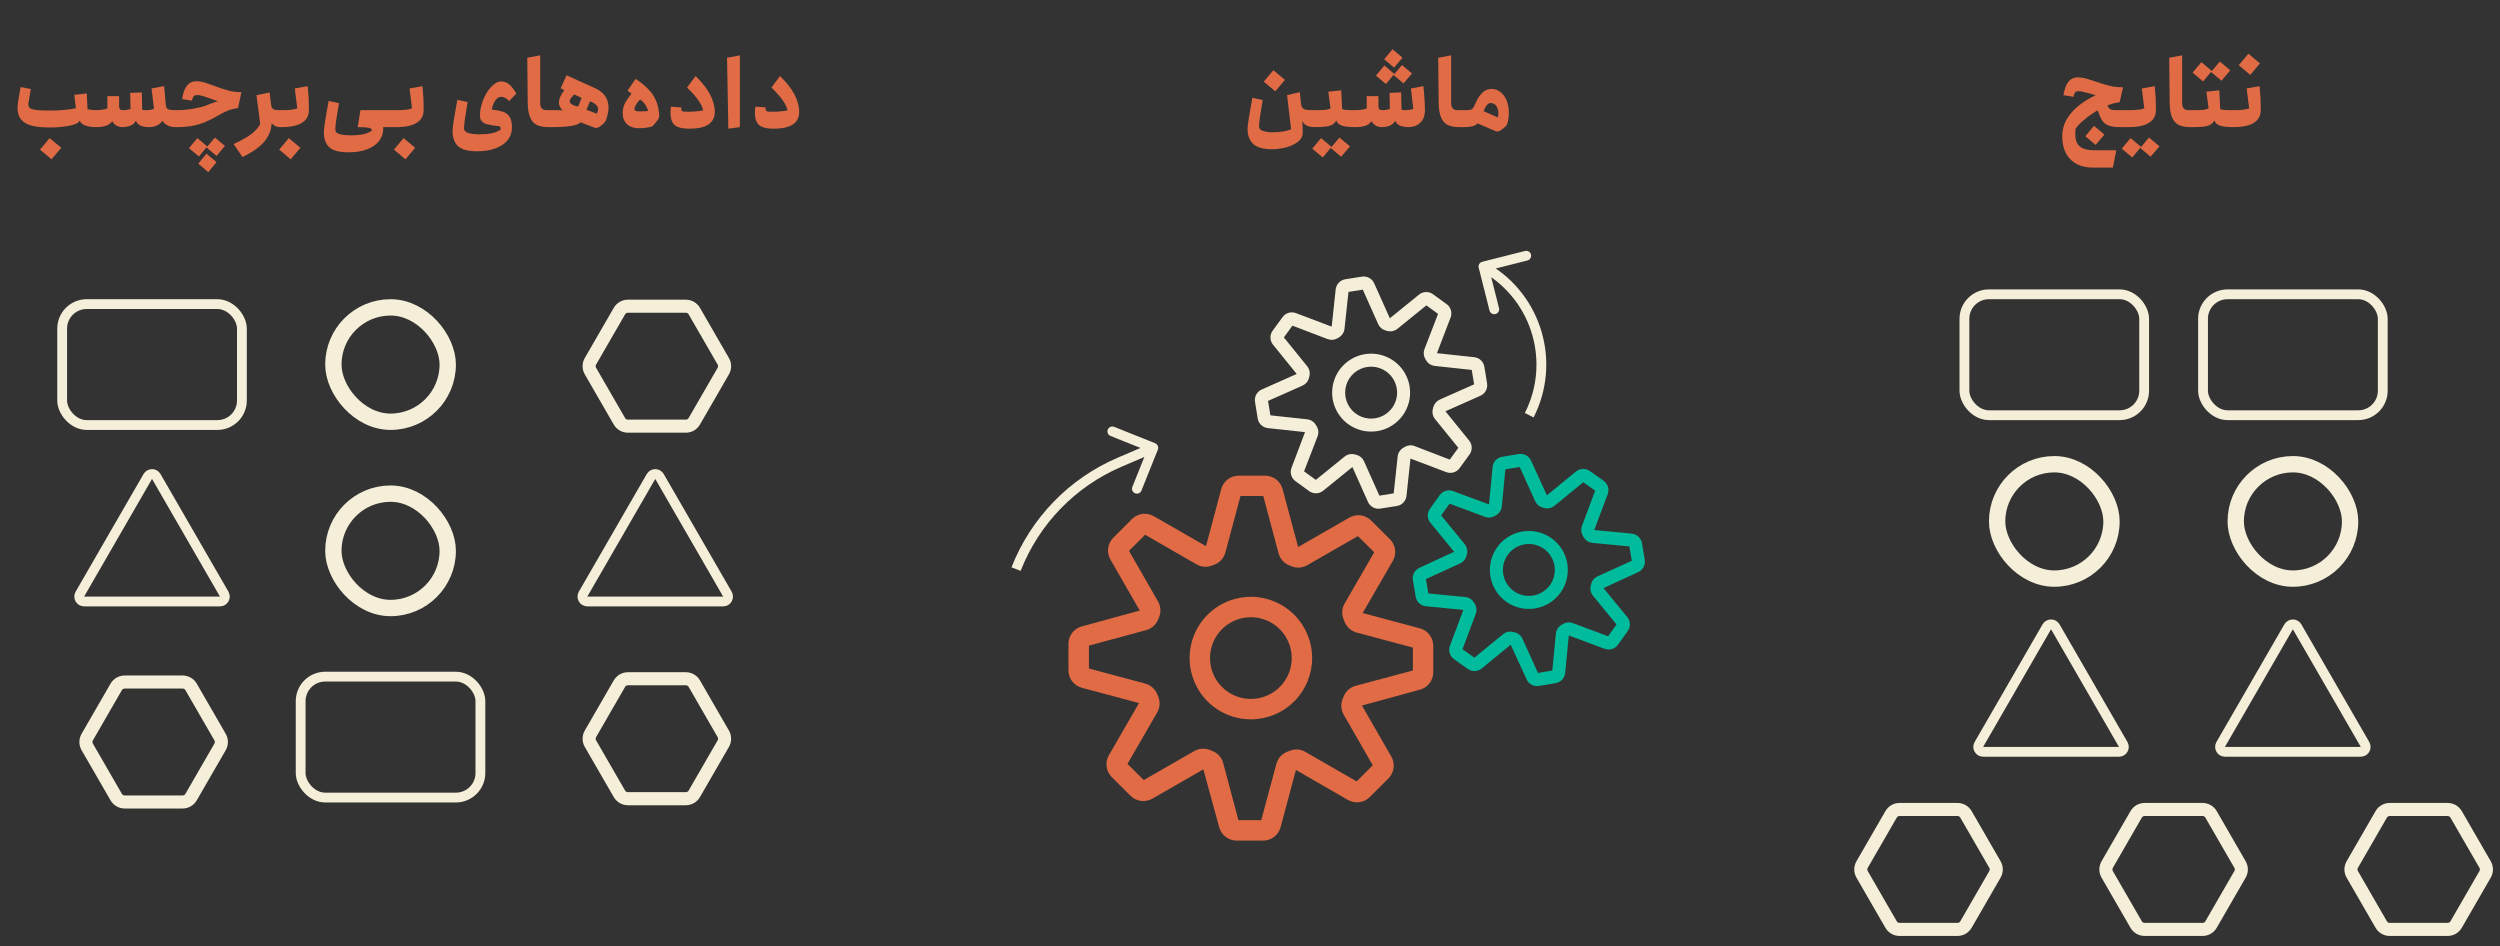 <svg width="531" height="201" viewBox="0 0 531 201" fill="none" xmlns="http://www.w3.org/2000/svg">
<rect x="0" y="0" width="531" height="201" fill="#333333" stroke="none"/>
<path d="M452.283 23.65C452.322 23.826 452.342 24.022 452.342 24.257V26.138C452.342 26.373 452.322 26.589 452.283 26.745C452.244 26.922 452.185 27 452.146 27H450.304C449.227 27 448.404 26.883 447.836 26.647C447.248 26.412 446.817 26.06 446.504 25.59C446.191 25.119 445.877 24.414 445.544 23.454L445.603 23.395C444.584 23.983 443.624 24.649 442.762 25.374C441.881 26.099 441.234 26.765 440.843 27.353C440.803 27.744 440.784 28.117 440.784 28.469C440.784 29.684 441.097 30.546 441.744 31.094C442.39 31.643 443.409 31.917 444.819 31.917H449.501L448.776 35.6H444.623C442.508 35.6 440.882 35.012 439.746 33.837C438.59 32.661 438.022 31.016 438.022 28.92C438.022 27.294 438.531 25.785 439.589 24.414C440.627 23.043 442.116 21.828 444.055 20.77C444.565 20.496 444.917 20.32 445.133 20.241C444.682 20.085 444.271 19.967 443.918 19.869C442.664 19.536 441.861 19.36 441.528 19.36C441.117 19.36 440.843 19.477 440.705 19.693C440.568 19.909 440.47 20.202 440.412 20.555L438.276 20.222C438.668 17.695 439.667 16.422 441.313 16.422C441.783 16.422 442.273 16.5 442.821 16.617C443.35 16.755 443.997 16.95 444.741 17.205C446.034 17.656 447.111 17.989 448.012 18.204C448.914 18.439 449.873 18.537 450.931 18.537L450.207 21.73C449.384 21.809 448.502 22.024 447.581 22.416C447.797 22.808 448.012 23.062 448.248 23.2C448.463 23.337 448.855 23.395 449.403 23.395H452.146C452.185 23.395 452.244 23.493 452.283 23.65ZM444.761 26.726L446.974 28.587L445.113 30.781L442.919 28.939L444.761 26.726ZM451.982 26.745C451.943 26.589 451.923 26.373 451.923 26.138V24.257C451.923 24.022 451.943 23.826 451.982 23.65C452.021 23.493 452.061 23.395 452.139 23.395C453.04 23.395 453.745 23.376 454.255 23.297C454.744 23.239 455.136 23.141 455.45 23.004L454.921 18.792L457.663 18.302C457.742 19.242 457.82 20.065 457.859 20.731C457.898 21.417 457.918 22.298 457.918 23.356C457.918 24.532 457.467 25.413 456.566 26.001C455.626 26.667 454.137 27 452.139 27C452.08 27 452.021 26.922 451.982 26.745ZM458.682 31.075L456.782 33.288L454.588 31.427L456.449 29.214L458.682 31.075ZM454.764 31.192L452.883 33.445L450.67 31.584L452.531 29.331L454.764 31.192ZM466.049 23.65C466.089 23.826 466.108 24.022 466.108 24.257V26.138C466.108 26.373 466.089 26.589 466.049 26.745C466.01 26.922 465.952 27 465.912 27H465.266C464.247 27 463.444 26.863 462.817 26.569C462.19 26.275 461.701 25.746 461.368 25.002C461.034 24.257 460.858 23.2 460.839 21.867L460.741 12.268L463.483 11.759V21.848C463.483 22.886 463.914 23.395 464.796 23.395H465.912C465.952 23.395 466.01 23.493 466.049 23.65ZM469.615 15.285L471.496 13.072L473.71 14.933L471.849 17.146L469.615 15.285ZM467.931 17.303L465.697 15.422L467.578 13.209L469.792 15.07L467.931 17.303ZM474.552 23.65C474.591 23.826 474.611 24.022 474.611 24.257V26.138C474.611 26.373 474.591 26.589 474.552 26.745C474.513 26.922 474.454 27 474.415 27C473.083 27 472.123 26.902 471.535 26.687C470.928 26.491 470.517 26.119 470.321 25.59C470.125 25.962 469.851 26.256 469.537 26.451C469.204 26.647 468.753 26.804 468.185 26.883C467.617 26.961 466.853 27 465.913 27C465.854 27 465.795 26.922 465.756 26.745C465.717 26.589 465.697 26.373 465.697 26.138V24.257C465.697 24.022 465.717 23.826 465.756 23.65C465.795 23.493 465.835 23.395 465.913 23.395C466.775 23.395 467.441 23.376 467.911 23.337C468.381 23.297 468.793 23.18 469.106 23.004L468.636 19.477L471.379 19.184L471.574 23.18C471.77 23.278 472.084 23.337 472.476 23.356C472.867 23.395 473.514 23.395 474.415 23.395C474.454 23.395 474.513 23.493 474.552 23.65ZM477.972 15.912L475.504 13.855L477.561 11.406L480.01 13.463L477.972 15.912ZM480.127 20.731C480.166 21.417 480.186 22.298 480.186 23.356C480.186 24.532 479.735 25.413 478.834 26.001C477.894 26.667 476.405 27 474.407 27C474.348 27 474.289 26.922 474.25 26.745C474.211 26.589 474.191 26.373 474.191 26.138V24.257C474.191 24.022 474.211 23.826 474.25 23.65C474.289 23.493 474.329 23.395 474.407 23.395C475.308 23.395 476.013 23.376 476.523 23.297C477.012 23.239 477.404 23.141 477.718 23.004L477.189 18.792L479.931 18.302C480.01 19.242 480.088 20.065 480.127 20.731Z" fill="#E06B45"/>
<rect x="467.924" y="62.509" width="38.175" height="25.681" rx="5.206" stroke="#F5EFD9" stroke-width="2.082"/>
<rect x="417.244" y="62.509" width="38.175" height="25.681" rx="5.206" stroke="#F5EFD9" stroke-width="2.082"/>
<rect x="424.188" y="98.602" width="24.293" height="24.293" rx="12.147" stroke="#F5EFD9" stroke-width="3.47"/>
<rect x="474.868" y="98.602" width="24.293" height="24.293" rx="12.147" stroke="#F5EFD9" stroke-width="3.47"/>
<path d="M434.741 133.134C435.142 132.44 436.144 132.44 436.545 133.134L450.971 158.122C451.372 158.816 450.871 159.683 450.07 159.683H421.217C420.415 159.683 419.914 158.816 420.315 158.122L434.741 133.134Z" stroke="#F5EFD9" stroke-width="2.082"/>
<path d="M486.101 133.134C486.502 132.44 487.503 132.44 487.904 133.134L502.331 158.122C502.731 158.816 502.23 159.683 501.429 159.683H472.576C471.775 159.683 471.274 158.816 471.674 158.122L486.101 133.134Z" stroke="#F5EFD9" stroke-width="2.082"/>
<path d="M423.726 183.629C424.098 184.274 424.098 185.067 423.726 185.712L417.574 196.367C417.202 197.011 416.514 197.408 415.77 197.408L403.467 197.408C402.723 197.408 402.035 197.011 401.663 196.367L395.511 185.712C395.139 185.067 395.139 184.274 395.511 183.629L401.663 172.974C402.035 172.33 402.723 171.933 403.467 171.933L415.77 171.933C416.514 171.933 417.202 172.33 417.574 172.974L423.726 183.629Z" stroke="#F5EFD9" stroke-width="2.776"/>
<path d="M475.78 183.629C476.152 184.274 476.152 185.067 475.78 185.712L469.628 196.367C469.256 197.011 468.569 197.408 467.825 197.408L455.521 197.408C454.777 197.408 454.09 197.011 453.718 196.367L447.566 185.712C447.194 185.067 447.194 184.274 447.566 183.629L453.718 172.974C454.09 172.33 454.777 171.933 455.521 171.933L467.825 171.933C468.569 171.933 469.256 172.33 469.628 172.974L475.78 183.629Z" stroke="#F5EFD9" stroke-width="2.776"/>
<path d="M527.835 183.629C528.207 184.274 528.207 185.067 527.835 185.712L521.683 196.367C521.311 197.011 520.624 197.408 519.88 197.408L507.576 197.408C506.832 197.408 506.145 197.011 505.773 196.367L499.621 185.712C499.249 185.067 499.249 184.274 499.621 183.629L505.773 172.974C506.145 172.33 506.832 171.933 507.576 171.933L519.88 171.933C520.624 171.933 521.311 172.33 521.683 172.974L527.835 183.629Z" stroke="#F5EFD9" stroke-width="2.776"/>
<path d="M20.55 23.65C20.589 23.826 20.608 24.022 20.608 24.257V26.138C20.608 26.373 20.589 26.589 20.55 26.745C20.51 26.922 20.452 27 20.412 27C19.492 27 18.728 26.883 18.101 26.647C17.474 26.412 17.082 26.06 16.925 25.609C16.808 25.844 16.632 26.02 16.416 26.158C16.201 26.295 15.887 26.412 15.476 26.53C14.927 26.687 14.222 26.824 13.36 26.922C12.498 27.039 11.617 27.078 10.716 27.078C9.207 27.078 7.953 26.98 6.935 26.745C5.916 26.51 5.132 26.099 4.564 25.472C3.996 24.845 3.722 23.983 3.722 22.847C3.722 22.514 3.761 22.063 3.859 21.515L4.368 18.478L6.543 18.909L6.092 21.632C6.034 21.828 6.014 22.005 6.014 22.122C6.014 22.514 6.131 22.788 6.406 22.984C6.68 23.18 7.131 23.297 7.797 23.376C8.443 23.454 9.423 23.474 10.716 23.474C12.851 23.474 14.653 23.317 16.122 22.984L15.77 20.144L18.434 19.85L18.591 23.16C19.1 23.317 19.707 23.395 20.412 23.395C20.452 23.395 20.51 23.493 20.55 23.65ZM10.539 29.331L13.008 31.388L10.951 33.837L8.502 31.78L10.539 29.331ZM37.524 23.65C37.563 23.826 37.583 24.022 37.583 24.257V26.138C37.583 26.373 37.563 26.589 37.524 26.745C37.484 26.922 37.426 27 37.387 27H37.151C36.623 27 36.113 26.883 35.623 26.647C35.134 26.412 34.761 26.079 34.526 25.648C34.213 26.099 33.802 26.432 33.312 26.667C32.803 26.902 32.274 27 31.706 27C31 27 30.393 26.902 29.923 26.706C29.433 26.51 29.081 26.158 28.865 25.648C28.591 26.158 28.179 26.51 27.67 26.706C27.161 26.902 26.632 27 26.103 27C25.045 27 24.281 26.589 23.85 25.727C23.497 26.216 23.047 26.549 22.479 26.726C21.911 26.922 21.225 27 20.422 27C20.363 27 20.304 26.922 20.265 26.745C20.226 26.589 20.206 26.373 20.206 26.138V24.257C20.206 24.022 20.226 23.826 20.265 23.65C20.304 23.493 20.343 23.395 20.422 23.395C21.303 23.395 22.107 23.278 22.812 23.043V20.418H25.3V22.416C25.3 22.729 25.319 22.945 25.398 23.082C25.476 23.219 25.574 23.297 25.711 23.337C25.829 23.376 26.044 23.395 26.318 23.395C26.749 23.395 27.219 23.317 27.729 23.141L27.65 19.732L30.119 19.615L30.197 23.297C30.354 23.376 30.648 23.395 31.059 23.395C31.686 23.395 32.234 23.297 32.705 23.102L32.195 18.792L34.859 18.282L35.212 22.22C35.232 22.534 35.29 22.749 35.388 22.906C35.467 23.062 35.643 23.2 35.917 23.278C36.192 23.356 36.583 23.395 37.132 23.395H37.387C37.426 23.395 37.484 23.493 37.524 23.65ZM48.616 19.262C49.458 19.477 50.34 19.576 51.28 19.576L50.555 22.965C49.732 23.062 48.988 23.239 48.361 23.513C47.715 23.787 46.95 24.16 46.069 24.669C45.951 24.747 45.716 24.884 45.364 25.08C44.992 25.276 44.639 25.452 44.286 25.609C43.385 26.04 42.406 26.393 41.348 26.628C40.29 26.883 39.036 27 37.626 27H37.391C37.332 27 37.273 26.922 37.234 26.745C37.195 26.589 37.175 26.373 37.175 26.138V24.257C37.175 24.022 37.195 23.826 37.234 23.65C37.273 23.493 37.312 23.395 37.391 23.395H37.626C39.193 23.395 40.799 23.2 42.484 22.788C43.091 22.671 43.875 22.396 44.854 21.985C45.462 21.75 45.834 21.613 45.971 21.574L46.343 21.495C46.049 21.436 45.501 21.241 44.678 20.927C43.307 20.437 42.386 20.183 41.916 20.183C41.505 20.183 41.23 20.3 41.093 20.516C40.936 20.751 40.839 21.025 40.78 21.378L38.684 21.045C39.036 18.518 40.055 17.244 41.7 17.244C42.229 17.244 42.778 17.342 43.326 17.499C43.875 17.656 44.678 17.93 45.736 18.322C46.813 18.733 47.773 19.047 48.616 19.262ZM45.658 29.214L47.773 30.996L45.991 33.132L43.875 31.329L45.658 29.214ZM42.249 33.23L40.133 31.466L41.916 29.331L44.032 31.094L42.249 33.23ZM43.855 32.642L45.991 34.444L44.227 36.56L42.112 34.758L43.855 32.642ZM59.962 23.65C60.002 23.826 60.021 24.022 60.021 24.257V26.138C60.021 26.373 60.002 26.589 59.962 26.745C59.923 26.922 59.864 27 59.825 27H59.492C58.728 27 58.141 26.726 57.71 26.158C57.612 27.627 57.102 28.92 56.162 30.056C55.222 31.192 53.674 32.289 51.519 33.367L49.619 30.605C51.421 29.762 52.714 29.018 53.517 28.371C54.301 27.744 54.889 27.059 55.261 26.334L54.477 20.222L57.259 19.634L57.553 22.024C57.592 22.475 57.69 22.788 57.847 22.984C58.003 23.18 58.199 23.297 58.474 23.337C58.728 23.376 59.14 23.395 59.688 23.395H59.825C59.864 23.395 59.923 23.493 59.962 23.65ZM65.551 20.731C65.59 21.417 65.61 22.298 65.61 23.356C65.61 24.532 65.159 25.413 64.258 26.001C63.318 26.667 61.829 27 59.831 27C59.772 27 59.713 26.922 59.674 26.745C59.635 26.589 59.615 26.373 59.615 26.138V24.257C59.615 24.022 59.635 23.826 59.674 23.65C59.713 23.493 59.753 23.395 59.831 23.395C60.732 23.395 61.437 23.376 61.947 23.297C62.436 23.239 62.828 23.141 63.142 23.004L62.613 18.792L65.355 18.302C65.434 19.242 65.512 20.065 65.551 20.731ZM61.339 29.331L63.808 31.388L61.751 33.837L59.302 31.78L61.339 29.331ZM84.34 23.65C84.379 23.826 84.398 24.022 84.398 24.257V26.138C84.398 26.373 84.379 26.589 84.34 26.745C84.3 26.922 84.242 27 84.203 27H81.382C81.382 27.078 81.401 27.176 81.401 27.313C81.401 28.332 81.088 29.214 80.5 29.958C79.912 30.722 79.05 31.31 77.953 31.721C76.856 32.152 75.544 32.348 74.055 32.348C72.096 32.348 70.725 31.995 69.941 31.271C69.157 30.565 68.785 29.488 68.785 28.058C68.785 27.313 69.118 25.1 69.804 21.436L71.998 21.907C71.802 22.984 71.626 24.061 71.469 25.119C71.312 26.197 71.215 26.98 71.215 27.49C71.215 27.999 71.528 28.332 72.155 28.489C72.782 28.665 73.565 28.744 74.486 28.744C75.524 28.744 76.406 28.665 77.15 28.508C77.875 28.352 78.482 28.097 78.992 27.744C78.992 27.431 78.757 27.215 78.286 27.137C77.816 27.059 77.033 27 75.975 27L76.562 23.395H84.203C84.242 23.395 84.3 23.493 84.34 23.65ZM89.924 20.731C89.963 21.417 89.982 22.298 89.982 23.356C89.982 24.532 89.532 25.413 88.631 26.001C87.69 26.667 86.202 27 84.203 27C84.145 27 84.086 26.922 84.047 26.745C84.007 26.589 83.988 26.373 83.988 26.138V24.257C83.988 24.022 84.007 23.826 84.047 23.65C84.086 23.493 84.125 23.395 84.203 23.395C85.105 23.395 85.81 23.376 86.319 23.297C86.809 23.239 87.201 23.141 87.514 23.004L86.985 18.792L89.728 18.302C89.806 19.242 89.885 20.065 89.924 20.731ZM85.712 29.331L88.18 31.388L86.123 33.837L83.674 31.78L85.712 29.331ZM97.299 31.055C96.515 30.33 96.123 29.253 96.123 27.823C96.123 27.078 96.456 24.865 97.142 21.201L99.336 21.672C99.14 22.769 98.964 23.846 98.807 24.904C98.65 25.981 98.552 26.765 98.552 27.255C98.552 28.117 99.63 28.528 101.824 28.528C102.862 28.528 103.744 28.45 104.488 28.293C105.213 28.136 105.82 27.881 106.329 27.529C106.329 27.294 106.31 27.137 106.271 27.02C106.231 26.902 106.133 26.843 105.996 26.804C104.938 26.687 104.155 26.569 103.626 26.432C103.077 26.314 102.666 26.099 102.372 25.805C102.078 25.531 101.941 25.1 101.941 24.551C101.941 23.493 102.157 22.396 102.607 21.26C103.038 20.124 103.626 19.184 104.331 18.439C105.036 17.695 105.761 17.303 106.486 17.303C107.074 17.303 107.603 17.499 108.092 17.871C108.563 18.243 109.092 18.909 109.679 19.85L108.151 21.456C107.544 20.868 106.995 20.555 106.486 20.555C105.996 20.555 105.585 20.81 105.232 21.299C104.88 21.809 104.605 22.455 104.449 23.258C105.487 23.395 106.29 23.552 106.839 23.729C107.387 23.905 107.857 24.257 108.21 24.767C108.563 25.276 108.739 26.06 108.739 27.078C108.739 28.097 108.445 28.959 107.897 29.684C107.289 30.467 106.427 31.055 105.311 31.486C104.194 31.917 102.882 32.133 101.393 32.133C99.434 32.133 98.082 31.78 97.299 31.055ZM117.302 23.65C117.341 23.826 117.361 24.022 117.361 24.257V26.138C117.361 26.373 117.341 26.589 117.302 26.745C117.263 26.922 117.204 27 117.165 27H116.519C115.5 27 114.697 26.863 114.07 26.569C113.443 26.275 112.953 25.746 112.62 25.002C112.287 24.257 112.111 23.2 112.091 21.867L111.993 12.268L114.736 11.759V21.848C114.736 22.886 115.167 23.395 116.048 23.395H117.165C117.204 23.395 117.263 23.493 117.302 23.65ZM129.253 22.847C129.253 23.591 129.076 24.473 128.724 25.492C128.645 25.688 128.508 25.883 128.351 26.079C128.175 26.275 127.94 26.471 127.646 26.706C127.254 27.02 126.902 27.176 126.627 27.176C126.49 27.176 126.353 27.157 126.196 27.078L123.317 25.981C123.043 26.314 122.376 26.569 121.358 26.745C120.339 26.922 118.929 27 117.166 27C117.107 27 117.048 26.922 117.009 26.745C116.97 26.589 116.95 26.373 116.95 26.138V24.257C116.95 24.022 116.97 23.826 117.009 23.65C117.048 23.493 117.087 23.395 117.166 23.395H118.086C118.792 23.395 119.281 23.415 119.575 23.435C119.301 23.278 119.105 23.043 118.948 22.729C118.792 22.436 118.713 22.122 118.713 21.789C118.713 21.045 119.085 20.163 119.869 19.145L119.085 18.753L120.339 15.991L126.373 18.713C128.293 19.595 129.253 20.966 129.253 22.847ZM123.532 20.79L121.965 20.065C121.573 20.457 121.299 20.77 121.181 20.966C121.044 21.182 120.986 21.378 120.986 21.534C120.986 21.77 121.162 22.005 121.554 22.22C121.926 22.455 122.357 22.573 122.827 22.592L123.532 20.79ZM126.96 23.65C127 23.474 127.039 23.317 127.039 23.18C127.039 22.867 126.882 22.553 126.588 22.259C126.294 21.985 125.863 21.73 125.315 21.515L124.571 23.317L126.745 24.14C126.823 24.003 126.902 23.846 126.96 23.65ZM133.182 26.373C132.555 25.805 132.261 25.041 132.261 24.081C132.261 23.376 132.378 22.71 132.653 22.122C132.927 21.534 133.417 20.79 134.142 19.889L133.28 19.262L135.003 16.755C136.649 17.812 137.864 18.949 138.667 20.124C139.47 21.319 139.921 22.769 140.018 24.473C140.018 24.708 139.979 24.924 139.901 25.119C139.823 25.315 139.627 25.59 139.352 25.942C139.078 26.275 138.882 26.51 138.765 26.628C138.647 26.745 138.53 26.843 138.412 26.883C137.589 27.117 136.688 27.235 135.728 27.235C134.651 27.235 133.809 26.961 133.182 26.373ZM137.668 23.572C137.354 22.494 136.786 21.691 135.963 21.143C135.65 21.436 135.376 21.77 135.141 22.161C134.886 22.553 134.768 22.847 134.768 23.082C134.768 23.317 134.847 23.474 135.003 23.552C135.16 23.631 135.474 23.65 135.905 23.65C136.727 23.65 137.315 23.631 137.668 23.572ZM150.765 19.967C151.47 21.28 151.822 22.553 151.822 23.768C151.822 24.708 151.548 25.452 151 26.001C150.138 26.902 148.61 27.333 146.416 27.333C145.456 27.333 144.692 27.235 144.124 27.02C143.536 26.824 143.105 26.471 142.831 25.962C142.556 25.472 142.419 24.786 142.419 23.905C142.419 23.454 142.439 23.043 142.517 22.651L144.731 22.827L144.692 23.16C144.692 23.356 144.731 23.474 144.829 23.552C144.927 23.631 145.084 23.689 145.319 23.709C145.554 23.729 145.945 23.729 146.514 23.729C146.827 23.729 147.278 23.709 147.865 23.65C148.453 23.611 148.943 23.533 149.354 23.454C149.217 22.788 148.864 22.063 148.296 21.26C147.728 20.457 146.945 19.576 145.926 18.596L147.748 16.147C149.041 17.401 150.059 18.674 150.765 19.967ZM157.147 11.759V27L154.698 27.333L154.424 12.268L157.147 11.759ZM168.69 19.967C169.395 21.28 169.748 22.553 169.748 23.768C169.748 24.708 169.474 25.452 168.925 26.001C168.063 26.902 166.535 27.333 164.341 27.333C163.381 27.333 162.617 27.235 162.049 27.02C161.461 26.824 161.03 26.471 160.756 25.962C160.482 25.472 160.345 24.786 160.345 23.905C160.345 23.454 160.364 23.043 160.443 22.651L162.656 22.827L162.617 23.16C162.617 23.356 162.656 23.474 162.754 23.552C162.852 23.631 163.009 23.689 163.244 23.709C163.479 23.729 163.871 23.729 164.439 23.729C164.752 23.729 165.203 23.709 165.791 23.65C166.378 23.611 166.868 23.533 167.28 23.454C167.142 22.788 166.79 22.063 166.222 21.26C165.654 20.457 164.87 19.576 163.851 18.596L165.673 16.147C166.966 17.401 167.985 18.674 168.69 19.967Z" fill="#E06B45"/>
<rect x="13.205" y="64.592" width="38.175" height="25.681" rx="5.206" stroke="#F5EFD9" stroke-width="2.082"/>
<rect x="63.861" y="143.719" width="38.175" height="25.681" rx="5.206" stroke="#F5EFD9" stroke-width="2.082"/>
<rect x="70.805" y="65.286" width="24.293" height="24.293" rx="12.147" stroke="#F5EFD9" stroke-width="3.47"/>
<rect x="70.805" y="104.849" width="24.293" height="24.293" rx="12.147" stroke="#F5EFD9" stroke-width="3.47"/>
<path d="M31.39 101.205C31.791 100.51 32.792 100.51 33.193 101.205L47.62 126.192C48.02 126.886 47.52 127.754 46.718 127.754H17.865C17.064 127.754 16.563 126.886 16.963 126.192L31.39 101.205Z" stroke="#F5EFD9" stroke-width="2.082"/>
<path d="M138.273 101.205C138.673 100.51 139.675 100.51 140.076 101.205L154.502 126.192C154.903 126.886 154.402 127.754 153.601 127.754H124.748C123.946 127.754 123.446 126.886 123.846 126.192L138.273 101.205Z" stroke="#F5EFD9" stroke-width="2.082"/>
<path d="M153.624 76.738C153.996 77.382 153.996 78.176 153.624 78.82L147.472 89.475C147.1 90.12 146.413 90.517 145.669 90.517L133.365 90.517C132.621 90.517 131.934 90.12 131.562 89.475L125.41 78.82C125.038 78.176 125.038 77.382 125.41 76.738L131.562 66.082C131.934 65.438 132.621 65.041 133.365 65.041L145.669 65.041C146.413 65.041 147.1 65.438 147.472 66.082L153.624 76.738Z" stroke="#F5EFD9" stroke-width="2.776"/>
<path d="M46.741 156.559C47.113 157.203 47.113 157.997 46.741 158.641L40.589 169.297C40.217 169.941 39.53 170.338 38.786 170.338L26.482 170.338C25.738 170.338 25.051 169.941 24.679 169.297L18.527 158.641C18.155 157.997 18.155 157.203 18.527 156.559L24.679 145.904C25.051 145.259 25.738 144.863 26.482 144.863L38.786 144.863C39.53 144.863 40.217 145.259 40.589 145.904L46.741 156.559Z" stroke="#F5EFD9" stroke-width="2.776"/>
<path d="M153.624 155.865C153.996 156.509 153.996 157.303 153.624 157.947L147.472 168.602C147.1 169.247 146.413 169.644 145.669 169.644L133.365 169.644C132.621 169.644 131.934 169.247 131.562 168.602L125.41 157.947C125.038 157.303 125.038 156.509 125.41 155.865L131.562 145.209C131.934 144.565 132.621 144.168 133.365 144.168L145.669 144.168C146.413 144.168 147.1 144.565 147.472 145.209L153.624 155.865Z" stroke="#F5EFD9" stroke-width="2.776"/>
<path d="M270.882 19.399L268.414 17.342L270.471 14.913L272.92 16.97L270.882 19.399ZM279.541 23.65C279.58 23.826 279.6 24.022 279.6 24.257V26.138C279.6 26.373 279.58 26.589 279.541 26.745C279.502 26.922 279.443 27 279.404 27H279.169C278.562 27 278.033 26.902 277.602 26.706C277.171 26.51 276.838 26.177 276.603 25.668C276.661 26.687 276.701 27.509 276.701 28.136C276.701 28.959 276.328 29.645 275.604 30.174C274.859 30.722 273.997 31.114 272.998 31.349C271.979 31.584 271.078 31.702 270.256 31.702C268.375 31.702 267.043 31.349 266.22 30.605C265.397 29.86 264.986 28.802 264.986 27.392C264.986 26.667 265.319 24.453 266.005 20.77L268.199 21.241C268.003 22.338 267.826 23.415 267.67 24.473C267.513 25.55 267.415 26.334 267.415 26.824C267.415 27.313 267.709 27.646 268.316 27.823C268.904 28.019 269.57 28.097 270.275 28.097C271.94 28.097 273.253 27.881 274.232 27.451L273.37 20.202L276.074 19.576L276.328 21.887C276.368 22.396 276.485 22.749 276.681 22.945C276.857 23.141 277.112 23.278 277.465 23.317C277.798 23.376 278.366 23.395 279.169 23.395H279.404C279.443 23.395 279.502 23.493 279.541 23.65ZM288.048 23.65C288.087 23.826 288.107 24.022 288.107 24.257V26.138C288.107 26.373 288.087 26.589 288.048 26.745C288.009 26.922 287.95 27 287.911 27C286.579 27 285.619 26.902 285.031 26.687C284.424 26.491 284.013 26.119 283.817 25.59C283.621 25.962 283.347 26.256 283.033 26.451C282.7 26.647 282.25 26.804 281.682 26.883C281.113 26.961 280.349 27 279.409 27C279.35 27 279.292 26.922 279.252 26.745C279.213 26.589 279.194 26.373 279.194 26.138V24.257C279.194 24.022 279.213 23.826 279.252 23.65C279.292 23.493 279.331 23.395 279.409 23.395C280.271 23.395 280.937 23.376 281.407 23.337C281.877 23.297 282.289 23.18 282.602 23.004L282.132 19.477L284.875 19.184L285.071 23.18C285.267 23.278 285.58 23.337 285.972 23.356C286.364 23.395 287.01 23.395 287.911 23.395C287.95 23.395 288.009 23.493 288.048 23.65ZM284.503 29.214L286.736 31.075L284.855 33.288L282.641 31.427L284.503 29.214ZM282.818 31.192L280.957 33.445L278.724 31.584L280.585 29.331L282.818 31.192ZM296.111 14.365L293.996 12.582L295.778 10.466L297.894 12.249L296.111 14.365ZM297.776 13.816L299.912 15.599L298.109 17.714L295.974 15.932L297.776 13.816ZM294.387 17.852L292.252 16.069L294.035 13.914L296.15 15.697L294.387 17.852ZM302.419 19.145C302.576 20.829 302.654 22.24 302.654 23.376C302.654 24.571 302.321 25.472 301.655 26.079C300.989 26.706 300.166 27 299.187 27C298.482 27 297.874 26.902 297.404 26.706C296.914 26.51 296.562 26.158 296.346 25.648C296.072 26.158 295.661 26.51 295.151 26.706C294.642 26.902 294.113 27 293.584 27C292.526 27 291.762 26.589 291.331 25.727C290.979 26.216 290.528 26.549 289.96 26.726C289.392 26.922 288.706 27 287.903 27C287.844 27 287.786 26.922 287.746 26.745C287.707 26.589 287.688 26.373 287.688 26.138V24.257C287.688 24.022 287.707 23.826 287.746 23.65C287.786 23.493 287.825 23.395 287.903 23.395C288.785 23.395 289.588 23.278 290.293 23.043V20.418H292.781V22.416C292.781 22.729 292.801 22.945 292.879 23.082C292.957 23.219 293.055 23.297 293.192 23.337C293.31 23.376 293.525 23.395 293.8 23.395C294.231 23.395 294.701 23.317 295.21 23.141L295.132 19.732L297.6 19.615L297.678 23.297C297.835 23.376 298.129 23.395 298.54 23.395C299.167 23.395 299.716 23.297 300.186 23.102L299.677 18.792L302.341 18.282C302.36 18.674 302.38 18.968 302.419 19.145ZM310.786 23.65C310.825 23.826 310.845 24.022 310.845 24.257V26.138C310.845 26.373 310.825 26.589 310.786 26.745C310.747 26.922 310.688 27 310.649 27H310.002C308.984 27 308.181 26.863 307.554 26.569C306.927 26.275 306.437 25.746 306.104 25.002C305.771 24.257 305.595 23.2 305.575 21.867L305.477 12.268L308.22 11.759V21.848C308.22 22.886 308.651 23.395 309.532 23.395H310.649C310.688 23.395 310.747 23.493 310.786 23.65ZM318.74 19.576C319.289 20.026 319.72 20.633 320.033 21.397C320.327 22.161 320.484 23.004 320.484 23.924C320.484 24.649 320.386 25.394 320.19 26.158C320.131 26.373 320.033 26.569 319.896 26.726C319.759 26.883 319.504 27.117 319.152 27.392C318.681 27.764 318.309 27.94 318.035 27.94C317.937 27.94 317.78 27.901 317.584 27.823L313.843 26.216C313.549 26.491 313.177 26.706 312.726 26.824C312.256 26.941 311.649 27 310.885 27H310.65C310.591 27 310.532 26.922 310.493 26.745C310.454 26.589 310.434 26.373 310.434 26.138V24.257C310.434 24.022 310.454 23.826 310.493 23.65C310.532 23.493 310.571 23.395 310.65 23.395H311.335C311.786 23.395 312.119 23.376 312.334 23.317C312.55 23.258 312.706 23.16 312.824 23.004C312.942 22.867 313.079 22.631 313.235 22.279C313.725 21.104 314.254 20.261 314.822 19.713C315.371 19.164 316.037 18.89 316.801 18.89C317.526 18.89 318.172 19.125 318.74 19.576ZM318.25 24.022C318.25 23.435 318.094 22.925 317.819 22.514C317.545 22.102 317.134 21.887 316.585 21.887C316.037 21.887 315.547 22.475 315.116 23.611L318.133 24.943C318.211 24.649 318.25 24.336 318.25 24.022Z" fill="#E06B45"/>
<path d="M268.288 178.541H262.649C261.806 178.54 260.988 178.262 260.32 177.749C259.651 177.236 259.171 176.517 258.953 175.704L255.595 163.414L244.75 169.639C244.023 170.053 243.18 170.219 242.35 170.111C241.52 170.003 240.748 169.627 240.151 169.04L236.139 165.054C235.541 164.458 235.156 163.683 235.044 162.847C234.932 162.011 235.099 161.161 235.518 160.429L241.891 149.389L241.865 149.319L229.775 146.079C228.961 145.861 228.243 145.382 227.73 144.714C227.217 144.047 226.938 143.229 226.938 142.387V136.739C226.939 135.899 227.217 135.083 227.728 134.417C228.239 133.75 228.955 133.271 229.766 133.052L242.082 129.681L235.839 118.827C235.424 118.098 235.258 117.253 235.369 116.42C235.479 115.588 235.859 114.815 236.451 114.22L240.433 110.238C241.028 109.646 241.8 109.266 242.631 109.155C243.462 109.044 244.307 109.208 245.036 109.622L256.107 115.977H256.159L259.391 103.874C259.607 103.059 260.086 102.339 260.754 101.825C261.421 101.312 262.24 101.033 263.082 101.032H268.722C269.565 101.033 270.384 101.312 271.052 101.826C271.72 102.34 272.2 103.059 272.418 103.874L275.724 116.185L286.608 109.934C287.334 109.52 288.176 109.354 289.005 109.462C289.835 109.57 290.606 109.946 291.202 110.533L295.219 114.519C295.817 115.115 296.202 115.892 296.313 116.73C296.423 117.567 296.254 118.417 295.831 119.148L289.471 130.132L289.506 130.228L301.592 133.464C302.404 133.683 303.121 134.163 303.633 134.83C304.145 135.497 304.423 136.314 304.424 137.155V142.795C304.424 143.637 304.145 144.456 303.632 145.124C303.119 145.792 302.401 146.273 301.587 146.491L289.28 149.849L295.523 160.716C295.942 161.444 296.11 162.291 295.999 163.125C295.889 163.959 295.506 164.733 294.911 165.327L290.933 169.305C290.336 169.896 289.562 170.275 288.73 170.385C287.897 170.496 287.052 170.331 286.322 169.917L275.307 163.574L275.229 163.635L271.997 175.717C271.774 176.529 271.291 177.246 270.62 177.756C269.95 178.266 269.131 178.542 268.288 178.541ZM263.039 174.203H267.893L271.095 162.247C271.251 161.671 271.54 161.139 271.937 160.693C272.335 160.247 272.831 159.9 273.385 159.679L273.967 159.453C274.499 159.242 275.072 159.155 275.644 159.198C276.215 159.241 276.769 159.413 277.264 159.7L288.152 165.969L291.575 162.546L285.402 151.796C285.109 151.286 284.938 150.716 284.902 150.129C284.866 149.542 284.966 148.955 285.194 148.413L285.419 147.87C285.643 147.332 285.988 146.852 286.427 146.468C286.867 146.085 287.389 145.807 287.953 145.658L300.099 142.409V137.55L288.148 134.353C287.571 134.197 287.038 133.908 286.592 133.51C286.146 133.111 285.799 132.614 285.58 132.058L285.354 131.486C285.144 130.951 285.057 130.375 285.1 129.802C285.143 129.229 285.314 128.673 285.601 128.176L291.887 117.296L288.417 113.869L277.658 120.05C277.154 120.341 276.591 120.513 276.01 120.552C275.43 120.591 274.848 120.497 274.309 120.276L273.81 120.072C273.266 119.847 272.78 119.5 272.39 119.058C272.001 118.616 271.718 118.09 271.563 117.521L268.318 105.349H263.482L260.28 117.33C260.125 117.919 259.832 118.462 259.425 118.914C259.019 119.367 258.51 119.716 257.942 119.933L257.421 120.128C256.894 120.332 256.327 120.415 255.764 120.372C255.2 120.328 254.653 120.159 254.163 119.877L243.223 113.582L239.8 117.005L245.969 127.746C246.262 128.26 246.432 128.835 246.467 129.425C246.502 130.016 246.399 130.607 246.168 131.152L245.947 131.672C245.72 132.2 245.375 132.67 244.94 133.045C244.505 133.421 243.991 133.693 243.435 133.841L231.289 137.129V141.992L243.249 145.194C243.823 145.35 244.353 145.637 244.798 146.032C245.242 146.427 245.59 146.92 245.812 147.471L246.021 147.996C246.239 148.534 246.332 149.115 246.29 149.694C246.249 150.273 246.075 150.835 245.782 151.337L239.475 162.251L242.945 165.683L253.66 159.527C254.175 159.231 254.751 159.059 255.344 159.025C255.937 158.991 256.529 159.096 257.074 159.332L257.534 159.523C258.089 159.74 258.585 160.086 258.982 160.532C259.378 160.977 259.664 161.51 259.816 162.086L263.039 174.203Z" fill="#E06B45"/>
<path d="M265.686 152.789C263.112 152.789 260.596 152.026 258.456 150.596C256.316 149.166 254.648 147.133 253.663 144.755C252.678 142.377 252.42 139.761 252.922 137.236C253.424 134.712 254.664 132.393 256.484 130.573C258.304 128.752 260.623 127.513 263.147 127.011C265.672 126.509 268.288 126.766 270.666 127.751C273.045 128.736 275.077 130.404 276.507 132.545C277.937 134.685 278.7 137.201 278.7 139.775C278.7 143.227 277.329 146.537 274.889 148.977C272.448 151.418 269.138 152.789 265.686 152.789ZM265.686 131.099C263.97 131.099 262.293 131.608 260.866 132.561C259.439 133.514 258.327 134.869 257.67 136.455C257.014 138.04 256.842 139.785 257.177 141.468C257.511 143.151 258.338 144.697 259.551 145.91C260.765 147.123 262.31 147.95 263.993 148.284C265.677 148.619 267.421 148.447 269.006 147.791C270.592 147.134 271.947 146.022 272.9 144.595C273.853 143.168 274.362 141.491 274.362 139.775C274.362 137.474 273.448 135.267 271.821 133.64C270.194 132.013 267.987 131.099 265.686 131.099Z" fill="#E06B45"/>
<path d="M330.412 145.105L326.874 145.695C326.345 145.783 325.803 145.694 325.33 145.442C324.857 145.19 324.481 144.789 324.259 144.302L320.867 136.943L314.715 141.982C314.302 142.318 313.791 142.51 313.259 142.529C312.727 142.548 312.203 142.393 311.767 142.087L308.833 140.006C308.396 139.695 308.074 139.249 307.916 138.736C307.758 138.223 307.774 137.673 307.96 137.17L310.804 129.577L310.78 129.537L302.857 128.768C302.324 128.716 301.823 128.491 301.431 128.126C301.04 127.76 300.78 127.276 300.691 126.749L300.101 123.205C300.014 122.678 300.102 122.137 300.353 121.666C300.604 121.194 301.004 120.818 301.489 120.596L308.863 117.194L303.812 111.038C303.475 110.624 303.283 110.111 303.265 109.577C303.248 109.044 303.405 108.519 303.714 108.084L305.796 105.169C306.107 104.736 306.552 104.417 307.061 104.26C307.571 104.103 308.118 104.118 308.619 104.301L316.229 107.131L316.261 107.125L317.023 99.195C317.074 98.661 317.299 98.159 317.664 97.767C318.029 97.375 318.514 97.114 319.042 97.026L322.58 96.436C323.109 96.349 323.652 96.438 324.125 96.691C324.598 96.943 324.974 97.344 325.196 97.832L328.557 105.21L334.731 100.151C335.144 99.815 335.654 99.623 336.186 99.604C336.717 99.585 337.24 99.74 337.676 100.046L340.613 102.127C341.05 102.438 341.373 102.885 341.53 103.399C341.687 103.913 341.669 104.464 341.48 104.967L338.639 112.522L338.671 112.579L346.591 113.345C347.123 113.398 347.624 113.624 348.014 113.989C348.405 114.354 348.665 114.837 348.754 115.365L349.344 118.903C349.431 119.431 349.342 119.974 349.09 120.447C348.839 120.919 348.438 121.296 347.95 121.518L340.581 124.911L345.633 131.076C345.973 131.489 346.166 132.003 346.184 132.537C346.202 133.072 346.043 133.597 345.732 134.032L343.652 136.944C343.339 137.377 342.894 137.696 342.383 137.852C341.872 138.008 341.324 137.994 340.823 137.81L333.25 134.983L333.208 135.029L332.443 142.946C332.388 143.479 332.16 143.979 331.793 144.369C331.426 144.76 330.94 145.018 330.412 145.105ZM326.665 142.933L329.711 142.425L330.469 134.59C330.507 134.212 330.632 133.848 330.835 133.527C331.038 133.206 331.312 132.937 331.637 132.74L331.978 132.537C332.29 132.35 332.641 132.235 333.004 132.202C333.366 132.169 333.732 132.219 334.073 132.348L341.559 135.142L343.348 132.637L338.352 126.539C338.115 126.249 337.948 125.909 337.864 125.545C337.78 125.18 337.781 124.801 337.867 124.438L337.952 124.074C338.036 123.713 338.202 123.375 338.438 123.089C338.673 122.802 338.972 122.574 339.31 122.421L346.59 119.113L346.082 116.065L338.25 115.309C337.872 115.271 337.508 115.146 337.186 114.942C336.865 114.739 336.595 114.463 336.399 114.137L336.198 113.802C336.01 113.488 335.896 113.136 335.863 112.772C335.83 112.409 335.879 112.042 336.007 111.7L338.813 104.217L336.277 102.43L330.175 107.433C329.889 107.668 329.553 107.835 329.193 107.92C328.833 108.005 328.458 108.007 328.097 107.924L327.763 107.849C327.398 107.765 327.057 107.598 326.766 107.361C326.475 107.124 326.243 106.824 326.087 106.483L322.778 99.186L319.744 99.692L318.988 107.543C318.952 107.929 318.825 108.3 318.618 108.626C318.41 108.953 318.127 109.225 317.793 109.421L317.487 109.598C317.178 109.781 316.831 109.892 316.473 109.924C316.115 109.955 315.754 109.906 315.417 109.78L307.896 106.976L306.106 109.481L311.099 115.574C311.337 115.866 311.504 116.208 311.587 116.575C311.671 116.942 311.668 117.323 311.58 117.689L311.496 118.039C311.409 118.394 311.242 118.725 311.008 119.006C310.774 119.287 310.48 119.511 310.147 119.662L302.871 122.995L303.379 126.046L311.217 126.804C311.594 126.842 311.956 126.966 312.276 127.168C312.597 127.369 312.866 127.642 313.064 127.965L313.249 128.272C313.442 128.587 313.561 128.941 313.596 129.309C313.63 129.677 313.58 130.047 313.449 130.393L310.633 137.899L313.169 139.689L319.247 134.707C319.539 134.467 319.883 134.299 320.251 134.216C320.619 134.132 321.002 134.137 321.368 134.227L321.677 134.299C322.048 134.378 322.395 134.543 322.691 134.781C322.986 135.019 323.221 135.323 323.376 135.669L326.665 142.933Z" fill="#00BB9C"/>
<path d="M326.089 129.223C324.474 129.492 322.816 129.276 321.324 128.603C319.832 127.929 318.573 126.829 317.706 125.44C316.839 124.051 316.404 122.436 316.455 120.8C316.506 119.164 317.041 117.58 317.993 116.248C318.944 114.916 320.27 113.895 321.801 113.317C323.332 112.738 325.001 112.626 326.595 112.995C328.19 113.364 329.64 114.198 330.76 115.391C331.881 116.584 332.623 118.083 332.892 119.698C333.253 121.863 332.739 124.083 331.463 125.869C330.187 127.656 328.254 128.862 326.089 129.223ZM323.821 115.616C322.744 115.795 321.745 116.29 320.95 117.037C320.155 117.784 319.599 118.75 319.352 119.814C319.106 120.877 319.181 121.989 319.567 123.01C319.953 124.031 320.633 124.914 321.521 125.549C322.409 126.183 323.465 126.54 324.556 126.574C325.647 126.608 326.723 126.318 327.649 125.74C328.575 125.162 329.309 124.323 329.758 123.328C330.207 122.333 330.35 121.228 330.171 120.151C329.93 118.708 329.126 117.419 327.935 116.568C326.744 115.718 325.265 115.375 323.821 115.616Z" fill="#00BB9C"/>
<path d="M278.059 104.31L275.158 102.201C274.725 101.886 274.408 101.437 274.256 100.923C274.104 100.409 274.126 99.86 274.318 99.36L277.186 91.782L269.279 90.928C268.75 90.87 268.255 90.64 267.868 90.274C267.482 89.908 267.225 89.426 267.138 88.901L266.565 85.349C266.48 84.82 266.572 84.277 266.827 83.805C267.082 83.333 267.485 82.958 267.975 82.738L275.382 79.442L275.394 79.397L270.387 73.208C270.05 72.792 269.86 72.277 269.845 71.742C269.831 71.207 269.994 70.682 270.308 70.248L272.42 67.343C272.735 66.911 273.183 66.595 273.695 66.444C274.207 66.292 274.755 66.313 275.254 66.504L282.85 69.376L283.698 61.458C283.757 60.927 283.988 60.43 284.356 60.044C284.724 59.657 285.208 59.401 285.735 59.316L289.273 58.757C289.8 58.675 290.34 58.768 290.809 59.022C291.278 59.276 291.651 59.676 291.871 60.161L295.19 67.571L295.217 67.59L301.405 62.573C301.821 62.235 302.337 62.044 302.872 62.029C303.408 62.014 303.933 62.177 304.367 62.492L307.268 64.601C307.701 64.916 308.018 65.366 308.17 65.88C308.322 66.395 308.299 66.944 308.107 67.445L305.203 75.014L313.14 75.869C313.669 75.927 314.163 76.157 314.55 76.523C314.936 76.888 315.192 77.37 315.279 77.895L315.855 81.448C315.94 81.978 315.847 82.522 315.591 82.994C315.335 83.466 314.93 83.84 314.438 84.058L307.059 87.33L307.041 87.392L312.048 93.576C312.384 93.993 312.574 94.508 312.587 95.043C312.601 95.577 312.439 96.102 312.125 96.535L310.016 99.436C309.701 99.869 309.251 100.186 308.738 100.338C308.224 100.49 307.675 100.468 307.174 100.276L299.588 97.401L298.735 105.326C298.678 105.857 298.448 106.356 298.079 106.743C297.71 107.131 297.224 107.386 296.696 107.469L293.162 108.028C292.634 108.108 292.094 108.014 291.625 107.76C291.155 107.505 290.782 107.104 290.561 106.618L287.267 99.236L287.204 99.238L281.023 104.245C280.605 104.579 280.088 104.767 279.552 104.779C279.017 104.791 278.492 104.626 278.059 104.31ZM276.981 100.116L279.478 101.931L285.596 96.978C285.892 96.74 286.24 96.574 286.611 96.494C286.982 96.413 287.367 96.42 287.735 96.513L288.118 96.615C288.471 96.706 288.799 96.875 289.076 97.111C289.354 97.346 289.575 97.642 289.722 97.975L292.979 105.272L296.02 104.791L296.864 96.953C296.904 96.581 297.03 96.223 297.231 95.908C297.432 95.592 297.703 95.328 298.023 95.134L298.341 94.939C298.658 94.746 299.015 94.628 299.384 94.595C299.754 94.562 300.126 94.615 300.472 94.749L307.936 97.62L309.753 95.12L304.8 89.006C304.562 88.71 304.396 88.362 304.315 87.991C304.235 87.619 304.242 87.234 304.337 86.865L304.435 86.486C304.527 86.133 304.698 85.804 304.934 85.526C305.17 85.247 305.467 85.025 305.8 84.876L313.103 81.63L312.599 78.569L304.753 77.726C304.385 77.687 304.031 77.565 303.717 77.368C303.404 77.171 303.14 76.904 302.946 76.59L302.765 76.298C302.569 75.979 302.449 75.619 302.414 75.245C302.379 74.872 302.43 74.496 302.563 74.146L305.446 66.67L302.958 64.861L296.83 69.828C296.531 70.073 296.177 70.242 295.798 70.323C295.42 70.404 295.028 70.393 294.654 70.292L294.313 70.198C293.966 70.106 293.644 69.936 293.37 69.703C293.096 69.47 292.878 69.179 292.732 68.85L289.457 61.521L286.417 62.002L285.573 69.834C285.532 70.208 285.405 70.567 285.201 70.884C284.998 71.201 284.725 71.466 284.402 71.66L284.094 71.845C283.779 72.032 283.427 72.145 283.063 72.175C282.698 72.206 282.332 72.153 281.991 72.022L274.512 69.171L272.694 71.672L277.649 77.792C277.886 78.087 278.051 78.433 278.132 78.802C278.213 79.172 278.208 79.555 278.116 79.922L278.027 80.27C277.938 80.629 277.769 80.962 277.531 81.245C277.293 81.527 276.993 81.751 276.655 81.899L269.329 85.155L269.831 88.218L277.645 89.059C278.02 89.099 278.381 89.226 278.699 89.43C279.016 89.634 279.282 89.91 279.474 90.235L279.639 90.505C279.843 90.825 279.969 91.188 280.007 91.566C280.044 91.943 279.992 92.324 279.854 92.677L276.981 100.116Z" fill="#F5EFD9"/>
<path d="M286.359 90.091C285.035 89.128 284.026 87.794 283.46 86.258C282.894 84.722 282.796 83.053 283.179 81.461C283.561 79.87 284.407 78.427 285.61 77.316C286.812 76.205 288.317 75.476 289.934 75.22C291.551 74.965 293.207 75.194 294.694 75.88C296.18 76.566 297.43 77.677 298.285 79.073C299.14 80.469 299.561 82.087 299.497 83.723C299.432 85.359 298.884 86.939 297.921 88.263C296.63 90.038 294.687 91.228 292.519 91.571C290.35 91.914 288.135 91.381 286.359 90.091ZM294.471 78.933C293.588 78.291 292.535 77.925 291.444 77.882C290.354 77.839 289.275 78.12 288.344 78.69C287.414 79.26 286.673 80.093 286.216 81.084C285.759 82.075 285.606 83.179 285.776 84.257C285.946 85.335 286.433 86.338 287.173 87.14C287.914 87.942 288.875 88.506 289.937 88.761C290.998 89.016 292.111 88.951 293.135 88.573C294.159 88.196 295.048 87.523 295.689 86.64C296.55 85.457 296.905 83.98 296.676 82.534C296.448 81.089 295.655 79.793 294.471 78.933Z" fill="#F5EFD9"/>
<path d="M237.817 98.171L238.226 99.128L237.817 98.171ZM245.929 95.501C246.143 94.967 245.884 94.361 245.35 94.147L236.653 90.662C236.119 90.448 235.513 90.707 235.299 91.241C235.085 91.775 235.344 92.381 235.878 92.595L243.609 95.693L240.511 103.424C240.297 103.958 240.556 104.564 241.09 104.778C241.624 104.992 242.23 104.733 242.444 104.199L245.929 95.501ZM238.226 99.128L245.373 96.071L244.554 94.157L237.407 97.214L238.226 99.128ZM216.783 121.257C220.675 111.304 228.401 103.332 238.226 99.128L237.407 97.214C227.069 101.637 218.939 110.026 214.843 120.498L216.783 121.257Z" fill="#F5EFD9"/>
<path d="M315.807 57.04L315.273 57.934L315.807 57.04ZM314.077 56.866C313.936 56.308 314.274 55.742 314.831 55.601L323.916 53.305C324.473 53.164 325.039 53.502 325.18 54.059C325.321 54.617 324.983 55.183 324.426 55.324L316.351 57.365L318.392 65.44C318.532 65.997 318.195 66.564 317.637 66.704C317.08 66.845 316.514 66.508 316.373 65.95L314.077 56.866ZM315.273 57.934L314.553 57.505L315.619 55.716L316.34 56.146L315.273 57.934ZM323.877 87.72C329.292 77.074 325.531 64.053 315.273 57.934L316.34 56.146C327.539 62.826 331.645 77.042 325.733 88.664L323.877 87.72Z" fill="#F5EFD9"/>
</svg>
